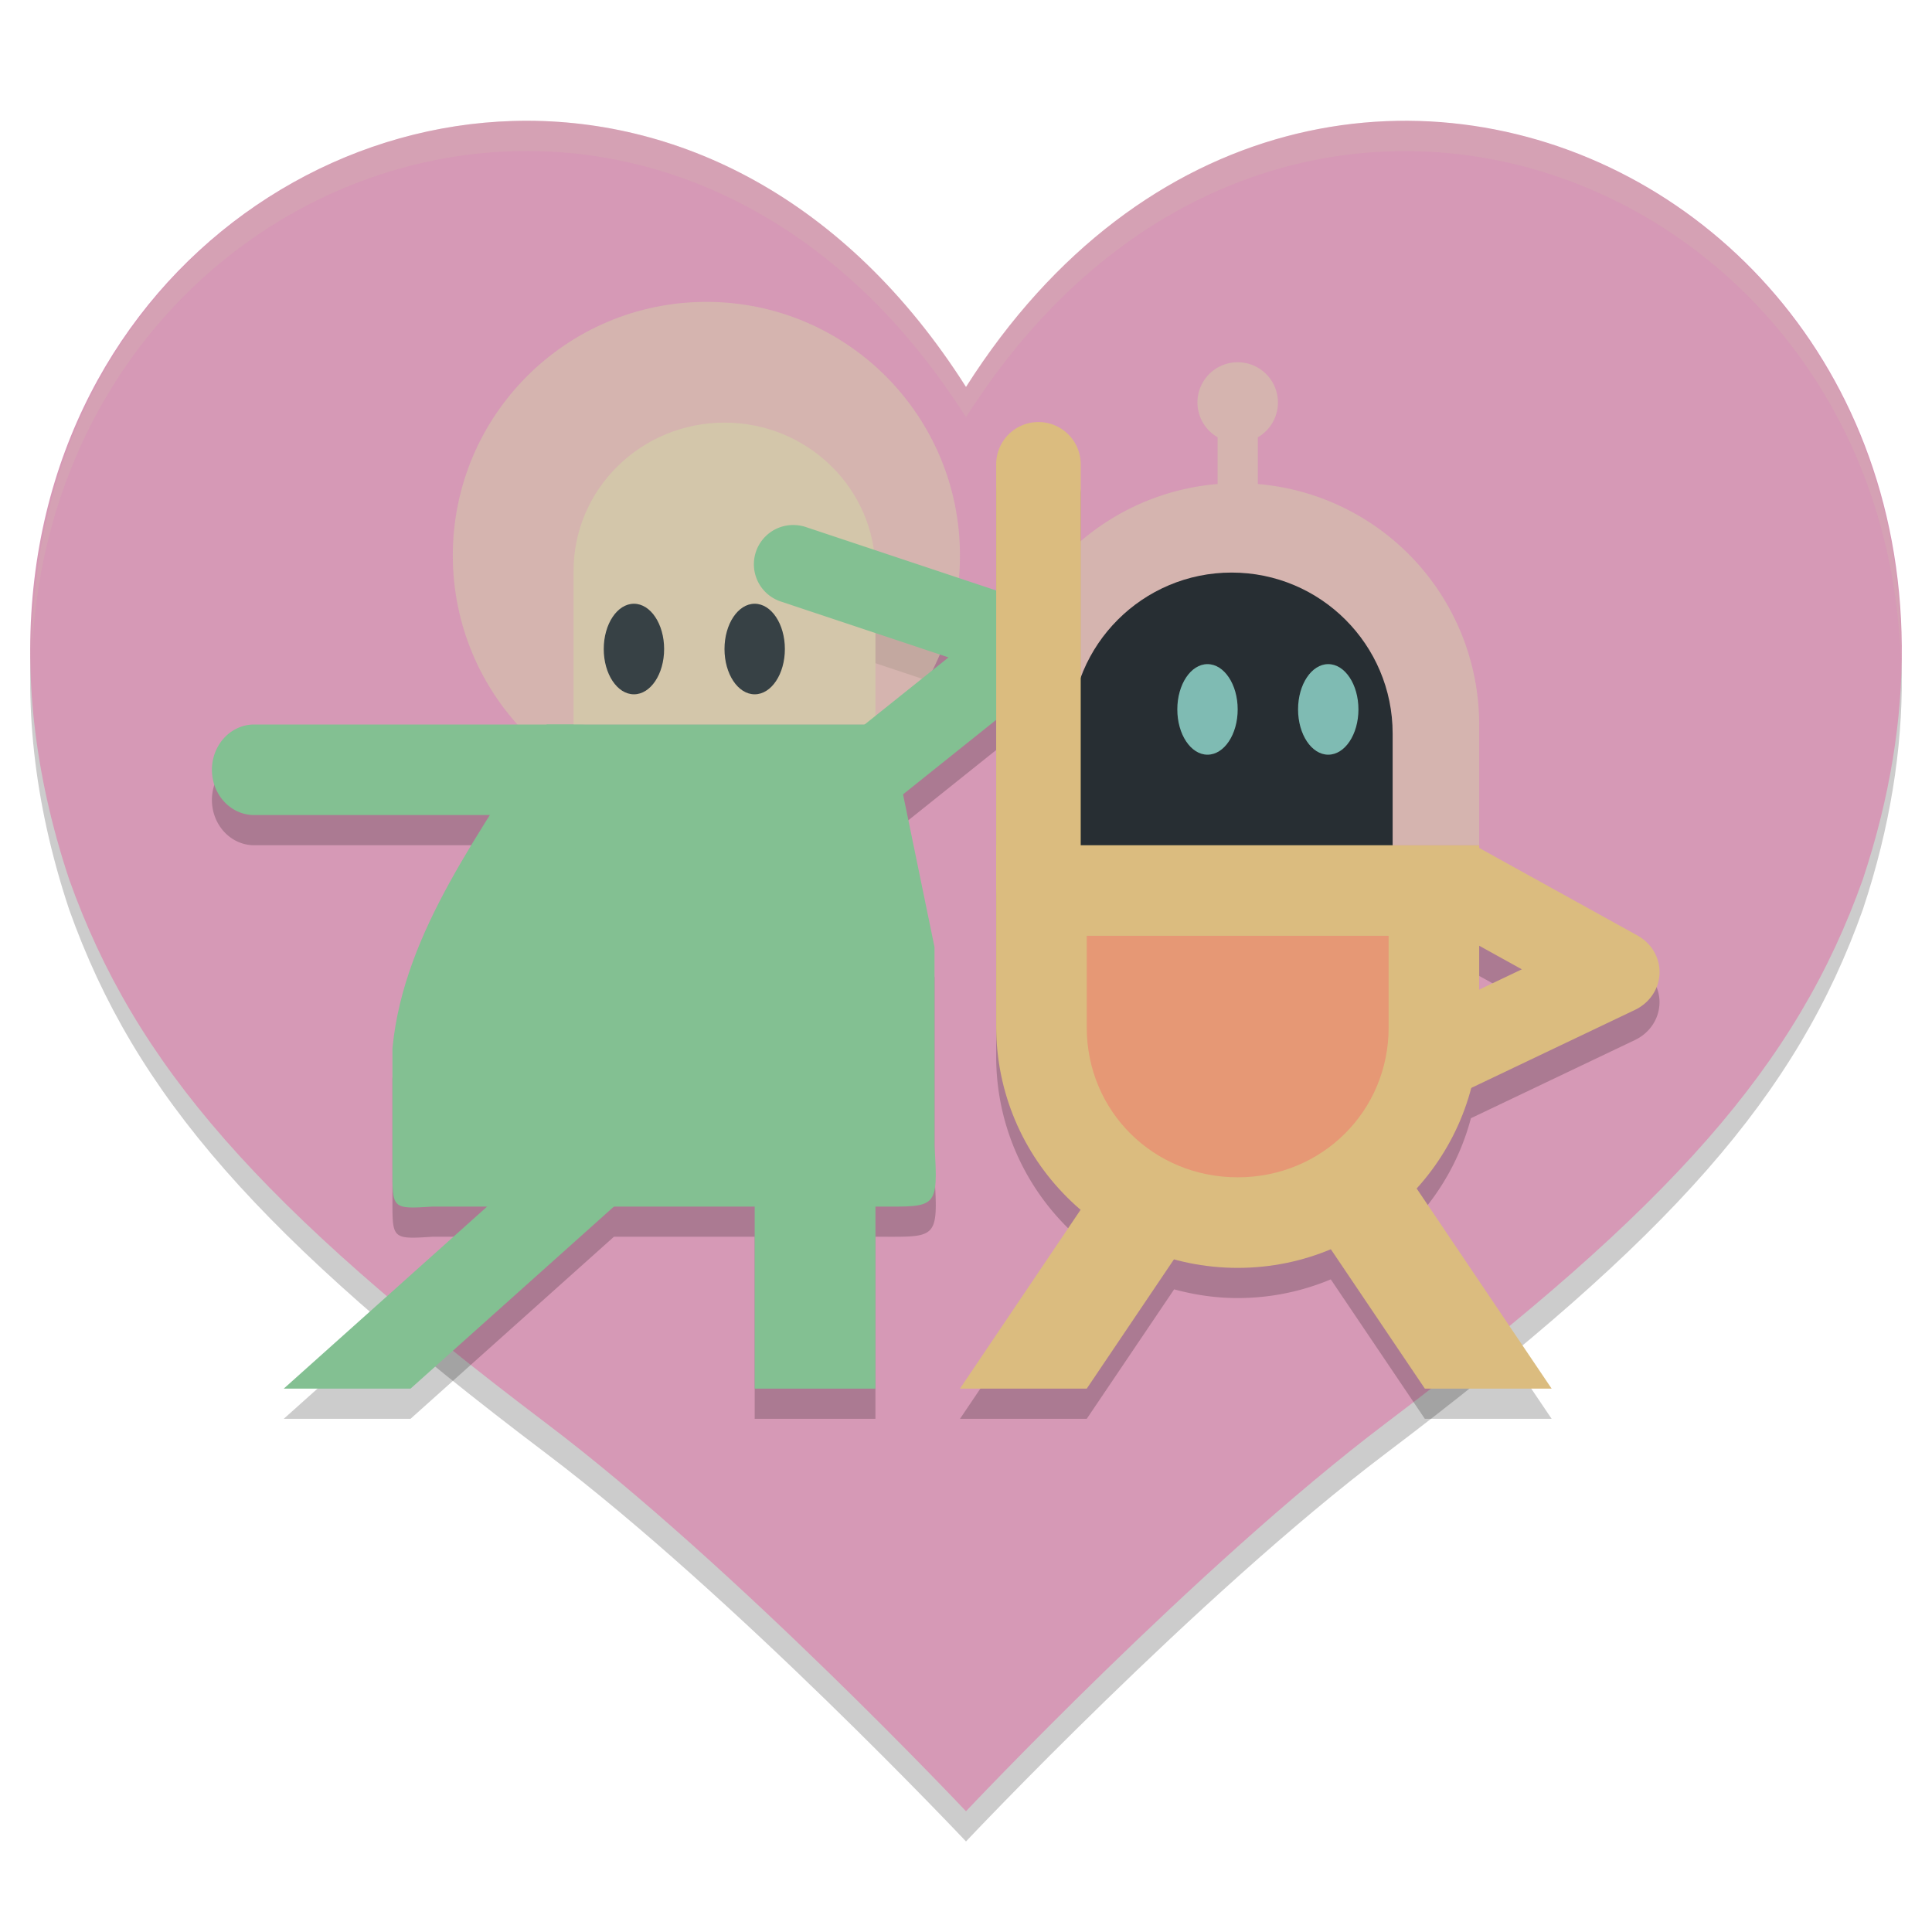 <svg xmlns="http://www.w3.org/2000/svg" width="64" height="64" version="1">
 <path style="opacity:0.2" d="M 16.998,5.007 C 6.772,5.306 -2.476,15.782 2.288,30.121 4.478,36.274 8.59,40.964 18.099,48.151 24.335,52.865 32,61 32,61 c 0,0 7.665,-8.135 13.901,-12.849 C 55.409,40.964 59.522,36.274 61.712,30.121 68.971,8.27 43.698,-4.606 32,13.819 27.979,7.486 22.355,4.85 16.998,5.007 Z"/>
 <path style="fill:#d699b6" d="M 16.998,4.007 C 6.772,4.306 -2.476,14.782 2.288,29.121 4.478,35.274 8.59,39.964 18.099,47.151 24.335,51.865 32,60 32,60 c 0,0 7.665,-8.135 13.901,-12.849 C 55.409,39.964 59.522,35.274 61.712,29.121 68.971,7.27 43.698,-5.606 32,12.819 27.979,6.486 22.355,3.85 16.998,4.007 Z"/>
 <path style="opacity:0.2" d="m 26.33,18.393 a 1.3,1.3 0 0 0 -0.443,2.539 l 5.535,1.844 L 28.643,25 H 19.199 18.111 8.42 a 1.4,1.5 0 1 0 0,3 H 16.229 C 14.684,30.453 13.268,32.94 13,35.729 v 3.955 c 0,1.355 -0.034,1.374 1.326,1.285 h 1.812 L 9.4,47 h 4.199 l 6.738,-6.031 H 25 V 47 h 4 v -6.031 h 0.123 c 1.886,0 1.968,0.098 1.834,-2.004 V 32.375 l -1.043,-5.061 5,-4 a 1.3,1.3 0 0 0 -0.402,-2.25 l -7.801,-2.602 a 1.3,1.3 0 0 0 -0.381,-0.07 z"/>
 <circle style="opacity:0.6;fill:#d3c6aa" cx="23.4" cy="18.4" r="8.4"/>
 <path style="opacity:0.2" d="M 34.379,14.98 A 1.4,1.4 0 0 0 33,16.4 V 29 30.4 35 c 0,2.43 1.088,4.603 2.799,6.07 L 31.801,47 H 36 l 2.895,-4.289 C 39.567,42.894 40.27,43 41,43 c 1.094,0 2.134,-0.222 3.084,-0.619 L 47.199,47 h 4.201 l -4.479,-6.637 c 0.846,-0.934 1.473,-2.065 1.805,-3.32 l 5.436,-2.592 a 1.469,1.4 0 0 0 0.08,-2.463 L 49,29.088 V 29 H 35.801 V 16.4 A 1.4,1.4 0 0 0 34.379,14.98 Z M 49,32.328 50.412,33.109 49,33.783 Z"/>
 <path style="fill:#dbbc7f" d="m 48.927,28.049 -1.474,2.423 2.96,1.638 -3.439,1.638 1.314,2.505 5.874,-2.8 a 1.469,1.4 0 0 0 0.08,-2.464 z"/>
 <path style="opacity:0.6;fill:#d3c6aa" d="m 41,12 a 1.333,1.333 0 0 0 -1.333,1.333 1.333,1.333 0 0 0 0.667,1.151 v 1.549 A 8,8 0 0 0 33,24 v 4 H 49 V 24 A 8,8 0 0 0 41.667,16.034 V 14.487 A 1.333,1.333 0 0 0 42.333,13.333 1.333,1.333 0 0 0 41,12 Z"/>
 <path style="fill:#272e33" d="m 35.467,28.3 v -4 c 0,-2.946 2.388,-5.333 5.333,-5.333 2.946,0 5.333,2.388 5.333,5.333 V 28.3 Z"/>
 <ellipse style="fill:#7fbbb3" cx="40" cy="23.5" rx="1" ry="1.5"/>
 <path style="fill:#dbbc7f" d="m 36.28,39.358 h 4.2 L 36,46 h -4.2 z"/>
 <path style="fill:#dbbc7f" d="m 46.92,39.358 h -4.2 L 47.2,46 h 4.2 z"/>
 <path style="fill:#83c092" d="m 8.42,24 a 1.4,1.5 0 1 0 0,3 H 19.199 a 1.4,1.5 0 1 0 0,-3 z"/>
 <path style="fill:#83c092" d="M 16.82,39.358 H 21.02 L 13.6,46 H 9.4 Z"/>
 <rect style="fill:#83c092" width="4" height="7" x="25" y="39"/>
 <path style="fill:#d3c6aa" d="M 29,24 V 18.912 C 29,16.199 26.761,14 24,14 c -2.761,0 -5,2.199 -5,4.912 V 24 Z"/>
 <path style="fill:#83c092" d="m 26.329,17.393 a 1.3,1.3 0 0 0 -0.442,2.54 l 5.534,1.844 -4.635,3.708 a 1.301,1.301 0 1 0 1.625,2.032 l 6.501,-5.201 A 1.3,1.3 0 0 0 34.512,20.064 L 26.71,17.464 a 1.3,1.3 0 0 0 -0.381,-0.071 z"/>
 <ellipse style="fill:#374145" cx="-21" cy="21.5" rx="1" ry="1.5" transform="scale(-1,1)"/>
 <path style="fill:#dbbc7f" d="M 34.378,13.981 A 1.4,1.4 0 0 0 33,15.4 V 29.4 a 1.4,1.4 0 1 0 2.8,0 V 15.4 A 1.4,1.4 0 0 0 34.378,13.981 Z"/>
 <path style="fill:#dbbc7f" d="m 33,28 v 6 c 0,4.418 3.582,8 8,8 4.418,0 8,-3.582 8,-8 v -6 z"/>
 <path style="fill:#e69875" d="m 36,31 h 10 v 3.038 C 46,36.808 43.791,39 41,39 38.209,39 36,36.808 36,34.038 Z"/>
 <path style="fill:#83c092" d="M 18.111,24 H 29.438 l 1.519,7.375 v 6.59 c 0.134,2.102 0.051,2.005 -1.835,2.005 H 14.326 c -1.36,0.089 -1.326,0.069 -1.326,-1.285 V 34.729 c 0.377,-3.925 3.024,-7.253 5.111,-10.729 z"/>
 <path style="fill:#83c092" d="m 19.732,27 h 7.318 L 28,31.707 V 37 H 16 V 34.949 C 16.232,32.623 17.909,30 19.732,27 Z"/>
 <path style="opacity:0.2;fill:#d3c6aa" d="M 46.621 4.004 C 41.382 3.978 35.927 6.635 32 12.82 C 27.979 6.487 22.353 3.851 16.996 4.008 C 8.682 4.252 1.074 11.244 1.061 21.549 C 1.544 11.788 8.951 5.244 16.996 5.008 C 22.353 4.851 27.979 7.487 32 13.82 C 42.12 -2.119 62.377 5.374 62.965 21.83 C 63.097 11.21 55.152 4.047 46.621 4.004 z M 1.061 21.549 C 1.06 21.88 1.043 22.205 1.059 22.543 C 1.059 22.54 1.06 22.537 1.061 22.533 C 1.061 22.205 1.045 21.87 1.061 21.549 z"/>
 <ellipse style="fill:#374145" cx="-25" cy="21.5" rx="1" ry="1.5" transform="scale(-1,1)"/>
 <ellipse style="fill:#7fbbb3" cx="44" cy="23.5" rx="1" ry="1.5"/>
</svg>
